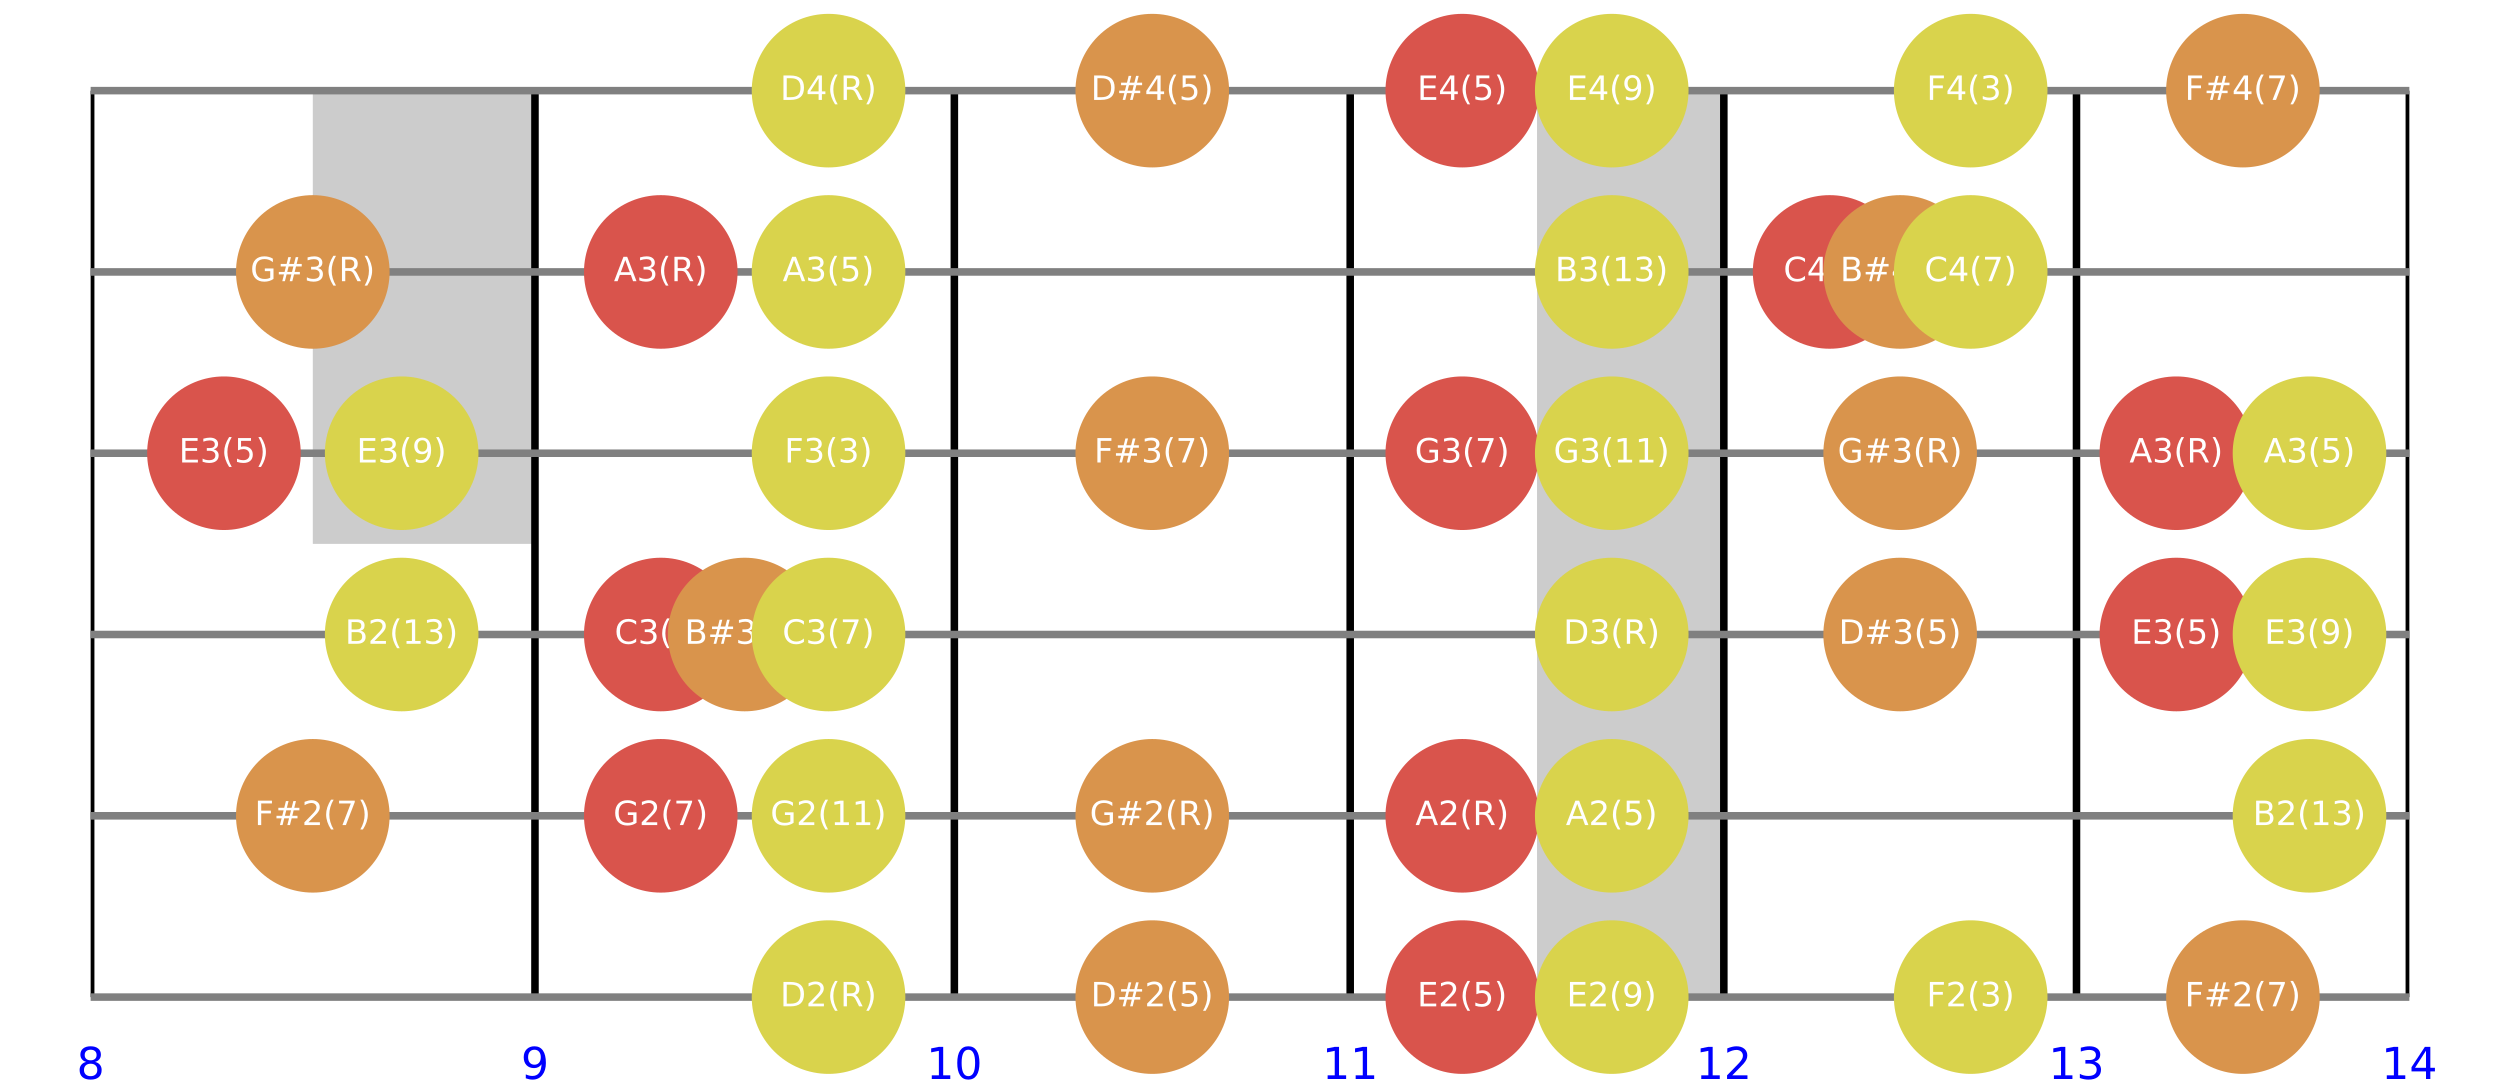 <?xml version="1.0" encoding="utf-8" standalone="no"?>
<!DOCTYPE svg PUBLIC "-//W3C//DTD SVG 1.1//EN"
  "http://www.w3.org/Graphics/SVG/1.1/DTD/svg11.dtd">
<!-- Created with matplotlib (https://matplotlib.org/) -->
<svg height="432pt" version="1.1" viewBox="0 0 992.878 432" width="992.878pt" xmlns="http://www.w3.org/2000/svg" xmlns:xlink="http://www.w3.org/1999/xlink">
 <defs>
  <style type="text/css">
*{stroke-linecap:butt;stroke-linejoin:round;}
  </style>
 </defs>
 <g id="figure_1">
  <g id="patch_1">
   <path d="M 0 432 
L 992.878 432 
L 992.878 0 
L 0 0 
z
" style="fill:#ffffff;"/>
  </g>
  <g id="axes_1">
   <g id="patch_2">
    <path clip-path="url(#p7cb64de25c)" d="M -1141.54 216 
L -1016.762 216 
L -1016.762 36 
L -1141.54 36 
z
" style="fill:#cccccc;"/>
   </g>
   <g id="patch_3">
    <path clip-path="url(#p7cb64de25c)" d="M -670.046 216 
L -558.881 216 
L -558.881 36 
L -670.046 36 
z
" style="fill:#cccccc;"/>
   </g>
   <g id="patch_4">
    <path clip-path="url(#p7cb64de25c)" d="M -249.993 216 
L -150.956 216 
L -150.956 36 
L -249.993 36 
z
" style="fill:#cccccc;"/>
   </g>
   <g id="patch_5">
    <path clip-path="url(#p7cb64de25c)" d="M 124.232 216 
L 212.463 216 
L 212.463 36 
L 124.232 36 
z
" style="fill:#cccccc;"/>
   </g>
   <g id="patch_6">
    <path clip-path="url(#p7cb64de25c)" d="M 610.427 396 
L 684.621 396 
L 684.621 36 
L 610.427 36 
z
" style="fill:#cccccc;"/>
   </g>
   <g id="patch_7">
    <path clip-path="url(#p7cb64de25c)" d="M 1019.268 216 
L 1081.657 216 
L 1081.657 36 
L 1019.268 36 
z
" style="fill:#cccccc;"/>
   </g>
   <g id="patch_8">
    <path clip-path="url(#p7cb64de25c)" d="M 1255.015 216 
L 1310.597 216 
L 1310.597 36 
L 1255.015 36 
z
" style="fill:#cccccc;"/>
   </g>
   <g id="patch_9">
    <path clip-path="url(#p7cb64de25c)" d="M 1465.041 216 
L 1514.56 216 
L 1514.56 36 
L 1465.041 36 
z
" style="fill:#cccccc;"/>
   </g>
   <g id="patch_10">
    <path clip-path="url(#p7cb64de25c)" d="M 1652.154 216 
L 1696.27 216 
L 1696.27 36 
L 1652.154 36 
z
" style="fill:#cccccc;"/>
   </g>
   <g id="line2d_1">
    <path clip-path="url(#p7cb64de25c)" style="fill:none;stroke:#000000;stroke-width:10;"/>
   </g>
   <g id="line2d_2">
    <path clip-path="url(#p7cb64de25c)" style="fill:none;stroke:#000000;stroke-width:5;"/>
   </g>
   <g id="line2d_3">
    <path clip-path="url(#p7cb64de25c)" d="M 36 396 
L 36 36 
" style="fill:none;stroke:#000000;stroke-width:3;"/>
   </g>
   <g id="line2d_4">
    <path clip-path="url(#p7cb64de25c)" d="M 212.463 396 
L 212.463 36 
" style="fill:none;stroke:#000000;stroke-width:3;"/>
   </g>
   <g id="line2d_5">
    <path clip-path="url(#p7cb64de25c)" d="M 379.023 396 
L 379.023 36 
" style="fill:none;stroke:#000000;stroke-width:3;"/>
   </g>
   <g id="line2d_6">
    <path clip-path="url(#p7cb64de25c)" d="M 536.234 396 
L 536.234 36 
" style="fill:none;stroke:#000000;stroke-width:3;"/>
   </g>
   <g id="line2d_7">
    <path clip-path="url(#p7cb64de25c)" d="M 684.621 396 
L 684.621 36 
" style="fill:none;stroke:#000000;stroke-width:3;"/>
   </g>
   <g id="line2d_8">
    <path clip-path="url(#p7cb64de25c)" d="M 824.68 396 
L 824.68 36 
" style="fill:none;stroke:#000000;stroke-width:3;"/>
   </g>
   <g id="line2d_9">
    <path clip-path="url(#p7cb64de25c)" d="M 956.878 396 
L 956.878 36 
" style="fill:none;stroke:#000000;stroke-width:3;"/>
   </g>
   <g id="line2d_10">
    <path clip-path="url(#p7cb64de25c)" d="M -1 396 
L 993.878 396 
" style="fill:none;stroke:#808080;stroke-linecap:square;stroke-width:3;"/>
   </g>
   <g id="line2d_11">
    <path clip-path="url(#p7cb64de25c)" d="M -1 324 
L 993.878 324 
" style="fill:none;stroke:#808080;stroke-linecap:square;stroke-width:3;"/>
   </g>
   <g id="line2d_12">
    <path clip-path="url(#p7cb64de25c)" d="M -1 252 
L 993.878 252 
" style="fill:none;stroke:#808080;stroke-linecap:square;stroke-width:3;"/>
   </g>
   <g id="line2d_13">
    <path clip-path="url(#p7cb64de25c)" d="M -1 180 
L 993.878 180 
" style="fill:none;stroke:#808080;stroke-linecap:square;stroke-width:3;"/>
   </g>
   <g id="line2d_14">
    <path clip-path="url(#p7cb64de25c)" d="M -1 108 
L 993.878 108 
" style="fill:none;stroke:#808080;stroke-linecap:square;stroke-width:3;"/>
   </g>
   <g id="line2d_15">
    <path clip-path="url(#p7cb64de25c)" d="M -1 36 
L 993.878 36 
" style="fill:none;stroke:#808080;stroke-linecap:square;stroke-width:3;"/>
   </g>
   <g id="text_1">
    <!-- 8 -->
    <defs>
     <path d="M 31.781 34.625 
Q 24.75 34.625 20.719 30.859 
Q 16.703 27.094 16.703 20.516 
Q 16.703 13.922 20.719 10.156 
Q 24.75 6.391 31.781 6.391 
Q 38.812 6.391 42.859 10.172 
Q 46.922 13.969 46.922 20.516 
Q 46.922 27.094 42.891 30.859 
Q 38.875 34.625 31.781 34.625 
z
M 21.922 38.812 
Q 15.578 40.375 12.031 44.719 
Q 8.5 49.078 8.5 55.328 
Q 8.5 64.062 14.719 69.141 
Q 20.953 74.219 31.781 74.219 
Q 42.672 74.219 48.875 69.141 
Q 55.078 64.062 55.078 55.328 
Q 55.078 49.078 51.531 44.719 
Q 48 40.375 41.703 38.812 
Q 48.828 37.156 52.797 32.312 
Q 56.781 27.484 56.781 20.516 
Q 56.781 9.906 50.312 4.234 
Q 43.844 -1.422 31.781 -1.422 
Q 19.734 -1.422 13.25 4.234 
Q 6.781 9.906 6.781 20.516 
Q 6.781 27.484 10.781 32.312 
Q 14.797 37.156 21.922 38.812 
z
M 18.312 54.391 
Q 18.312 48.734 21.844 45.562 
Q 25.391 42.391 31.781 42.391 
Q 38.141 42.391 41.719 45.562 
Q 45.312 48.734 45.312 54.391 
Q 45.312 60.062 41.719 63.234 
Q 38.141 66.406 31.781 66.406 
Q 25.391 66.406 21.844 63.234 
Q 18.312 60.062 18.312 54.391 
z
" id="DejaVuSans-56"/>
    </defs>
    <g style="fill:#0000ff;" transform="translate(30.433 428.521)scale(0.175 -0.175)">
     <use xlink:href="#DejaVuSans-56"/>
    </g>
   </g>
   <g id="text_2">
    <!-- 9 -->
    <defs>
     <path d="M 10.984 1.516 
L 10.984 10.5 
Q 14.703 8.734 18.5 7.812 
Q 22.312 6.891 25.984 6.891 
Q 35.75 6.891 40.891 13.453 
Q 46.047 20.016 46.781 33.406 
Q 43.953 29.203 39.594 26.953 
Q 35.25 24.703 29.984 24.703 
Q 19.047 24.703 12.672 31.312 
Q 6.297 37.938 6.297 49.422 
Q 6.297 60.641 12.938 67.422 
Q 19.578 74.219 30.609 74.219 
Q 43.266 74.219 49.922 64.516 
Q 56.594 54.828 56.594 36.375 
Q 56.594 19.141 48.406 8.859 
Q 40.234 -1.422 26.422 -1.422 
Q 22.703 -1.422 18.891 -0.688 
Q 15.094 0.047 10.984 1.516 
z
M 30.609 32.422 
Q 37.25 32.422 41.125 36.953 
Q 45.016 41.5 45.016 49.422 
Q 45.016 57.281 41.125 61.844 
Q 37.25 66.406 30.609 66.406 
Q 23.969 66.406 20.094 61.844 
Q 16.219 57.281 16.219 49.422 
Q 16.219 41.5 20.094 36.953 
Q 23.969 32.422 30.609 32.422 
z
" id="DejaVuSans-57"/>
    </defs>
    <g style="fill:#0000ff;" transform="translate(206.896 428.521)scale(0.175 -0.175)">
     <use xlink:href="#DejaVuSans-57"/>
    </g>
   </g>
   <g id="text_3">
    <!-- 10 -->
    <defs>
     <path d="M 12.406 8.297 
L 28.516 8.297 
L 28.516 63.922 
L 10.984 60.406 
L 10.984 69.391 
L 28.422 72.906 
L 38.281 72.906 
L 38.281 8.297 
L 54.391 8.297 
L 54.391 0 
L 12.406 0 
z
" id="DejaVuSans-49"/>
     <path d="M 31.781 66.406 
Q 24.172 66.406 20.328 58.906 
Q 16.5 51.422 16.5 36.375 
Q 16.5 21.391 20.328 13.891 
Q 24.172 6.391 31.781 6.391 
Q 39.453 6.391 43.281 13.891 
Q 47.125 21.391 47.125 36.375 
Q 47.125 51.422 43.281 58.906 
Q 39.453 66.406 31.781 66.406 
z
M 31.781 74.219 
Q 44.047 74.219 50.516 64.516 
Q 56.984 54.828 56.984 36.375 
Q 56.984 17.969 50.516 8.266 
Q 44.047 -1.422 31.781 -1.422 
Q 19.531 -1.422 13.062 8.266 
Q 6.594 17.969 6.594 36.375 
Q 6.594 54.828 13.062 64.516 
Q 19.531 74.219 31.781 74.219 
z
" id="DejaVuSans-48"/>
    </defs>
    <g style="fill:#0000ff;" transform="translate(367.888 428.521)scale(0.175 -0.175)">
     <use xlink:href="#DejaVuSans-49"/>
     <use x="63.623" xlink:href="#DejaVuSans-48"/>
    </g>
   </g>
   <g id="text_4">
    <!-- 11 -->
    <g style="fill:#0000ff;" transform="translate(525.099 428.521)scale(0.175 -0.175)">
     <use xlink:href="#DejaVuSans-49"/>
     <use x="63.623" xlink:href="#DejaVuSans-49"/>
    </g>
   </g>
   <g id="text_5">
    <!-- 12 -->
    <defs>
     <path d="M 19.188 8.297 
L 53.609 8.297 
L 53.609 0 
L 7.328 0 
L 7.328 8.297 
Q 12.938 14.109 22.625 23.891 
Q 32.328 33.688 34.812 36.531 
Q 39.547 41.844 41.422 45.531 
Q 43.312 49.219 43.312 52.781 
Q 43.312 58.594 39.234 62.25 
Q 35.156 65.922 28.609 65.922 
Q 23.969 65.922 18.812 64.312 
Q 13.672 62.703 7.812 59.422 
L 7.812 69.391 
Q 13.766 71.781 18.938 73 
Q 24.125 74.219 28.422 74.219 
Q 39.75 74.219 46.484 68.547 
Q 53.219 62.891 53.219 53.422 
Q 53.219 48.922 51.531 44.891 
Q 49.859 40.875 45.406 35.406 
Q 44.188 33.984 37.641 27.219 
Q 31.109 20.453 19.188 8.297 
z
" id="DejaVuSans-50"/>
    </defs>
    <g style="fill:#0000ff;" transform="translate(673.487 428.521)scale(0.175 -0.175)">
     <use xlink:href="#DejaVuSans-49"/>
     <use x="63.623" xlink:href="#DejaVuSans-50"/>
    </g>
   </g>
   <g id="text_6">
    <!-- 13 -->
    <defs>
     <path d="M 40.578 39.312 
Q 47.656 37.797 51.625 33 
Q 55.609 28.219 55.609 21.188 
Q 55.609 10.406 48.188 4.484 
Q 40.766 -1.422 27.094 -1.422 
Q 22.516 -1.422 17.656 -0.516 
Q 12.797 0.391 7.625 2.203 
L 7.625 11.719 
Q 11.719 9.328 16.594 8.109 
Q 21.484 6.891 26.812 6.891 
Q 36.078 6.891 40.938 10.547 
Q 45.797 14.203 45.797 21.188 
Q 45.797 27.641 41.281 31.266 
Q 36.766 34.906 28.719 34.906 
L 20.219 34.906 
L 20.219 43.016 
L 29.109 43.016 
Q 36.375 43.016 40.234 45.922 
Q 44.094 48.828 44.094 54.297 
Q 44.094 59.906 40.109 62.906 
Q 36.141 65.922 28.719 65.922 
Q 24.656 65.922 20.016 65.031 
Q 15.375 64.156 9.812 62.312 
L 9.812 71.094 
Q 15.438 72.656 20.344 73.438 
Q 25.25 74.219 29.594 74.219 
Q 40.828 74.219 47.359 69.109 
Q 53.906 64.016 53.906 55.328 
Q 53.906 49.266 50.438 45.094 
Q 46.969 40.922 40.578 39.312 
z
" id="DejaVuSans-51"/>
    </defs>
    <g style="fill:#0000ff;" transform="translate(813.546 428.521)scale(0.175 -0.175)">
     <use xlink:href="#DejaVuSans-49"/>
     <use x="63.623" xlink:href="#DejaVuSans-51"/>
    </g>
   </g>
   <g id="text_7">
    <!-- 14 -->
    <defs>
     <path d="M 37.797 64.312 
L 12.891 25.391 
L 37.797 25.391 
z
M 35.203 72.906 
L 47.609 72.906 
L 47.609 25.391 
L 58.016 25.391 
L 58.016 17.188 
L 47.609 17.188 
L 47.609 0 
L 37.797 0 
L 37.797 17.188 
L 4.891 17.188 
L 4.891 26.703 
z
" id="DejaVuSans-52"/>
    </defs>
    <g style="fill:#0000ff;" transform="translate(945.744 428.521)scale(0.175 -0.175)">
     <use xlink:href="#DejaVuSans-49"/>
     <use x="63.623" xlink:href="#DejaVuSans-52"/>
    </g>
   </g>
   <g id="patch_11">
    <path d="M 88.939 210 
C 96.895 210 104.526 206.839 110.152 201.213 
C 115.778 195.587 118.939 187.956 118.939 180 
C 118.939 172.044 115.778 164.413 110.152 158.787 
C 104.526 153.161 96.895 150 88.939 150 
C 80.983 150 73.352 153.161 67.726 158.787 
C 62.1 164.413 58.939 172.044 58.939 180 
C 58.939 187.956 62.1 195.587 67.726 201.213 
C 73.352 206.839 80.983 210 88.939 210 
z
" style="fill:#d9544c;stroke:#d9544c;stroke-linejoin:miter;"/>
   </g>
   <g id="patch_12">
    <path d="M 262.431 354 
C 270.387 354 278.019 350.839 283.644 345.213 
C 289.27 339.587 292.431 331.956 292.431 324 
C 292.431 316.044 289.27 308.413 283.644 302.787 
C 278.019 297.161 270.387 294 262.431 294 
C 254.475 294 246.844 297.161 241.218 302.787 
C 235.592 308.413 232.431 316.044 232.431 324 
C 232.431 331.956 235.592 339.587 241.218 345.213 
C 246.844 350.839 254.475 354 262.431 354 
z
" style="fill:#d9544c;stroke:#d9544c;stroke-linejoin:miter;"/>
   </g>
   <g id="patch_13">
    <path d="M 262.431 282 
C 270.387 282 278.019 278.839 283.644 273.213 
C 289.27 267.587 292.431 259.956 292.431 252 
C 292.431 244.044 289.27 236.413 283.644 230.787 
C 278.019 225.161 270.387 222 262.431 222 
C 254.475 222 246.844 225.161 241.218 230.787 
C 235.592 236.413 232.431 244.044 232.431 252 
C 232.431 259.956 235.592 267.587 241.218 273.213 
C 246.844 278.839 254.475 282 262.431 282 
z
" style="fill:#d9544c;stroke:#d9544c;stroke-linejoin:miter;"/>
   </g>
   <g id="patch_14">
    <path d="M 262.431 138 
C 270.387 138 278.019 134.839 283.644 129.213 
C 289.27 123.587 292.431 115.956 292.431 108 
C 292.431 100.044 289.27 92.413 283.644 86.787 
C 278.019 81.161 270.387 78 262.431 78 
C 254.475 78 246.844 81.161 241.218 86.787 
C 235.592 92.413 232.431 100.044 232.431 108 
C 232.431 115.956 235.592 123.587 241.218 129.213 
C 246.844 134.839 254.475 138 262.431 138 
z
" style="fill:#d9544c;stroke:#d9544c;stroke-linejoin:miter;"/>
   </g>
   <g id="patch_15">
    <path d="M 580.75 426 
C 588.706 426 596.337 422.839 601.963 417.213 
C 607.589 411.587 610.75 403.956 610.75 396 
C 610.75 388.044 607.589 380.413 601.963 374.787 
C 596.337 369.161 588.706 366 580.75 366 
C 572.794 366 565.163 369.161 559.537 374.787 
C 553.911 380.413 550.75 388.044 550.75 396 
C 550.75 403.956 553.911 411.587 559.537 417.213 
C 565.163 422.839 572.794 426 580.75 426 
z
" style="fill:#d9544c;stroke:#d9544c;stroke-linejoin:miter;"/>
   </g>
   <g id="patch_16">
    <path d="M 580.75 354 
C 588.706 354 596.337 350.839 601.963 345.213 
C 607.589 339.587 610.75 331.956 610.75 324 
C 610.75 316.044 607.589 308.413 601.963 302.787 
C 596.337 297.161 588.706 294 580.75 294 
C 572.794 294 565.163 297.161 559.537 302.787 
C 553.911 308.413 550.75 316.044 550.75 324 
C 550.75 331.956 553.911 339.587 559.537 345.213 
C 565.163 350.839 572.794 354 580.75 354 
z
" style="fill:#d9544c;stroke:#d9544c;stroke-linejoin:miter;"/>
   </g>
   <g id="patch_17">
    <path d="M 580.75 210 
C 588.706 210 596.337 206.839 601.963 201.213 
C 607.589 195.587 610.75 187.956 610.75 180 
C 610.75 172.044 607.589 164.413 601.963 158.787 
C 596.337 153.161 588.706 150 580.75 150 
C 572.794 150 565.163 153.161 559.537 158.787 
C 553.911 164.413 550.75 172.044 550.75 180 
C 550.75 187.956 553.911 195.587 559.537 201.213 
C 565.163 206.839 572.794 210 580.75 210 
z
" style="fill:#d9544c;stroke:#d9544c;stroke-linejoin:miter;"/>
   </g>
   <g id="patch_18">
    <path d="M 580.75 66 
C 588.706 66 596.337 62.839 601.963 57.213 
C 607.589 51.587 610.75 43.956 610.75 36 
C 610.75 28.044 607.589 20.413 601.963 14.787 
C 596.337 9.161 588.706 6 580.75 6 
C 572.794 6 565.163 9.161 559.537 14.787 
C 553.911 20.413 550.75 28.044 550.75 36 
C 550.75 43.956 553.911 51.587 559.537 57.213 
C 565.163 62.839 572.794 66 580.75 66 
z
" style="fill:#d9544c;stroke:#d9544c;stroke-linejoin:miter;"/>
   </g>
   <g id="patch_19">
    <path d="M 726.639 138 
C 734.595 138 742.226 134.839 747.852 129.213 
C 753.478 123.587 756.639 115.956 756.639 108 
C 756.639 100.044 753.478 92.413 747.852 86.787 
C 742.226 81.161 734.595 78 726.639 78 
C 718.683 78 711.052 81.161 705.426 86.787 
C 699.8 92.413 696.639 100.044 696.639 108 
C 696.639 115.956 699.8 123.587 705.426 129.213 
C 711.052 134.839 718.683 138 726.639 138 
z
" style="fill:#d9544c;stroke:#d9544c;stroke-linejoin:miter;"/>
   </g>
   <g id="patch_20">
    <path d="M 864.34 282 
C 872.296 282 879.927 278.839 885.553 273.213 
C 891.179 267.587 894.34 259.956 894.34 252 
C 894.34 244.044 891.179 236.413 885.553 230.787 
C 879.927 225.161 872.296 222 864.34 222 
C 856.384 222 848.752 225.161 843.127 230.787 
C 837.501 236.413 834.34 244.044 834.34 252 
C 834.34 259.956 837.501 267.587 843.127 273.213 
C 848.752 278.839 856.384 282 864.34 282 
z
" style="fill:#d9544c;stroke:#d9544c;stroke-linejoin:miter;"/>
   </g>
   <g id="patch_21">
    <path d="M 864.34 210 
C 872.296 210 879.927 206.839 885.553 201.213 
C 891.179 195.587 894.34 187.956 894.34 180 
C 894.34 172.044 891.179 164.413 885.553 158.787 
C 879.927 153.161 872.296 150 864.34 150 
C 856.384 150 848.752 153.161 843.127 158.787 
C 837.501 164.413 834.34 172.044 834.34 180 
C 834.34 187.956 837.501 195.587 843.127 201.213 
C 848.752 206.839 856.384 210 864.34 210 
z
" style="fill:#d9544c;stroke:#d9544c;stroke-linejoin:miter;"/>
   </g>
   <g id="text_8">
    <!-- E3(5) -->
    <defs>
     <path d="M 9.812 72.906 
L 55.906 72.906 
L 55.906 64.594 
L 19.672 64.594 
L 19.672 43.016 
L 54.391 43.016 
L 54.391 34.719 
L 19.672 34.719 
L 19.672 8.297 
L 56.781 8.297 
L 56.781 0 
L 9.812 0 
z
" id="DejaVuSans-69"/>
     <path d="M 31 75.875 
Q 24.469 64.656 21.281 53.656 
Q 18.109 42.672 18.109 31.391 
Q 18.109 20.125 21.312 9.062 
Q 24.516 -2 31 -13.188 
L 23.188 -13.188 
Q 15.875 -1.703 12.234 9.375 
Q 8.594 20.453 8.594 31.391 
Q 8.594 42.281 12.203 53.312 
Q 15.828 64.359 23.188 75.875 
z
" id="DejaVuSans-40"/>
     <path d="M 10.797 72.906 
L 49.516 72.906 
L 49.516 64.594 
L 19.828 64.594 
L 19.828 46.734 
Q 21.969 47.469 24.109 47.828 
Q 26.266 48.188 28.422 48.188 
Q 40.625 48.188 47.75 41.5 
Q 54.891 34.812 54.891 23.391 
Q 54.891 11.625 47.562 5.094 
Q 40.234 -1.422 26.906 -1.422 
Q 22.312 -1.422 17.547 -0.641 
Q 12.797 0.141 7.719 1.703 
L 7.719 11.625 
Q 12.109 9.234 16.797 8.062 
Q 21.484 6.891 26.703 6.891 
Q 35.156 6.891 40.078 11.328 
Q 45.016 15.766 45.016 23.391 
Q 45.016 31 40.078 35.438 
Q 35.156 39.891 26.703 39.891 
Q 22.75 39.891 18.812 39.016 
Q 14.891 38.141 10.797 36.281 
z
" id="DejaVuSans-53"/>
     <path d="M 8.016 75.875 
L 15.828 75.875 
Q 23.141 64.359 26.781 53.312 
Q 30.422 42.281 30.422 31.391 
Q 30.422 20.453 26.781 9.375 
Q 23.141 -1.703 15.828 -13.188 
L 8.016 -13.188 
Q 14.5 -2 17.703 9.062 
Q 20.906 20.125 20.906 31.391 
Q 20.906 42.672 17.703 53.656 
Q 14.5 64.656 8.016 75.875 
z
" id="DejaVuSans-41"/>
    </defs>
    <g style="fill:#ffffff;" transform="translate(71.041 183.679)scale(0.133 -0.133)">
     <use xlink:href="#DejaVuSans-69"/>
     <use x="63.184" xlink:href="#DejaVuSans-51"/>
     <use x="126.807" xlink:href="#DejaVuSans-40"/>
     <use x="165.82" xlink:href="#DejaVuSans-53"/>
     <use x="229.443" xlink:href="#DejaVuSans-41"/>
    </g>
   </g>
   <g id="text_9">
    <!-- G2(7) -->
    <defs>
     <path d="M 59.516 10.406 
L 59.516 29.984 
L 43.406 29.984 
L 43.406 38.094 
L 69.281 38.094 
L 69.281 6.781 
Q 63.578 2.734 56.688 0.656 
Q 49.812 -1.422 42 -1.422 
Q 24.906 -1.422 15.25 8.562 
Q 5.609 18.562 5.609 36.375 
Q 5.609 54.25 15.25 64.234 
Q 24.906 74.219 42 74.219 
Q 49.125 74.219 55.547 72.453 
Q 61.969 70.703 67.391 67.281 
L 67.391 56.781 
Q 61.922 61.422 55.766 63.766 
Q 49.609 66.109 42.828 66.109 
Q 29.438 66.109 22.719 58.641 
Q 16.016 51.172 16.016 36.375 
Q 16.016 21.625 22.719 14.156 
Q 29.438 6.688 42.828 6.688 
Q 48.047 6.688 52.141 7.594 
Q 56.25 8.5 59.516 10.406 
z
" id="DejaVuSans-71"/>
     <path d="M 8.203 72.906 
L 55.078 72.906 
L 55.078 68.703 
L 28.609 0 
L 18.312 0 
L 43.219 64.594 
L 8.203 64.594 
z
" id="DejaVuSans-55"/>
    </defs>
    <g style="fill:#ffffff;" transform="translate(243.58 327.679)scale(0.133 -0.133)">
     <use xlink:href="#DejaVuSans-71"/>
     <use x="77.49" xlink:href="#DejaVuSans-50"/>
     <use x="141.113" xlink:href="#DejaVuSans-40"/>
     <use x="180.127" xlink:href="#DejaVuSans-55"/>
     <use x="243.75" xlink:href="#DejaVuSans-41"/>
    </g>
   </g>
   <g id="text_10">
    <!-- C3(3) -->
    <defs>
     <path d="M 64.406 67.281 
L 64.406 56.891 
Q 59.422 61.531 53.781 63.812 
Q 48.141 66.109 41.797 66.109 
Q 29.297 66.109 22.656 58.469 
Q 16.016 50.828 16.016 36.375 
Q 16.016 21.969 22.656 14.328 
Q 29.297 6.688 41.797 6.688 
Q 48.141 6.688 53.781 8.984 
Q 59.422 11.281 64.406 15.922 
L 64.406 5.609 
Q 59.234 2.094 53.438 0.328 
Q 47.656 -1.422 41.219 -1.422 
Q 24.656 -1.422 15.125 8.703 
Q 5.609 18.844 5.609 36.375 
Q 5.609 53.953 15.125 64.078 
Q 24.656 74.219 41.219 74.219 
Q 47.75 74.219 53.531 72.484 
Q 59.328 70.75 64.406 67.281 
z
" id="DejaVuSans-67"/>
    </defs>
    <g style="fill:#ffffff;" transform="translate(244.091 255.679)scale(0.133 -0.133)">
     <use xlink:href="#DejaVuSans-67"/>
     <use x="69.824" xlink:href="#DejaVuSans-51"/>
     <use x="133.447" xlink:href="#DejaVuSans-40"/>
     <use x="172.461" xlink:href="#DejaVuSans-51"/>
     <use x="236.084" xlink:href="#DejaVuSans-41"/>
    </g>
   </g>
   <g id="text_11">
    <!-- A3(R) -->
    <defs>
     <path d="M 34.188 63.188 
L 20.797 26.906 
L 47.609 26.906 
z
M 28.609 72.906 
L 39.797 72.906 
L 67.578 0 
L 57.328 0 
L 50.688 18.703 
L 17.828 18.703 
L 11.188 0 
L 0.781 0 
z
" id="DejaVuSans-65"/>
     <path d="M 44.391 34.188 
Q 47.562 33.109 50.562 29.594 
Q 53.562 26.078 56.594 19.922 
L 66.609 0 
L 56 0 
L 46.688 18.703 
Q 43.062 26.031 39.672 28.422 
Q 36.281 30.812 30.422 30.812 
L 19.672 30.812 
L 19.672 0 
L 9.812 0 
L 9.812 72.906 
L 32.078 72.906 
Q 44.578 72.906 50.734 67.672 
Q 56.891 62.453 56.891 51.906 
Q 56.891 45.016 53.688 40.469 
Q 50.484 35.938 44.391 34.188 
z
M 19.672 64.797 
L 19.672 38.922 
L 32.078 38.922 
Q 39.203 38.922 42.844 42.219 
Q 46.484 45.516 46.484 51.906 
Q 46.484 58.297 42.844 61.547 
Q 39.203 64.797 32.078 64.797 
z
" id="DejaVuSans-82"/>
    </defs>
    <g style="fill:#ffffff;" transform="translate(243.795 111.679)scale(0.133 -0.133)">
     <use xlink:href="#DejaVuSans-65"/>
     <use x="68.408" xlink:href="#DejaVuSans-51"/>
     <use x="132.031" xlink:href="#DejaVuSans-40"/>
     <use x="171.045" xlink:href="#DejaVuSans-82"/>
     <use x="240.527" xlink:href="#DejaVuSans-41"/>
    </g>
   </g>
   <g id="text_12">
    <!-- E2(5) -->
    <g style="fill:#ffffff;" transform="translate(562.852 399.679)scale(0.133 -0.133)">
     <use xlink:href="#DejaVuSans-69"/>
     <use x="63.184" xlink:href="#DejaVuSans-50"/>
     <use x="126.807" xlink:href="#DejaVuSans-40"/>
     <use x="165.82" xlink:href="#DejaVuSans-53"/>
     <use x="229.443" xlink:href="#DejaVuSans-41"/>
    </g>
   </g>
   <g id="text_13">
    <!-- A2(R) -->
    <g style="fill:#ffffff;" transform="translate(562.113 327.679)scale(0.133 -0.133)">
     <use xlink:href="#DejaVuSans-65"/>
     <use x="68.408" xlink:href="#DejaVuSans-50"/>
     <use x="132.031" xlink:href="#DejaVuSans-40"/>
     <use x="171.045" xlink:href="#DejaVuSans-82"/>
     <use x="240.527" xlink:href="#DejaVuSans-41"/>
    </g>
   </g>
   <g id="text_14">
    <!-- G3(7) -->
    <g style="fill:#ffffff;" transform="translate(561.899 183.679)scale(0.133 -0.133)">
     <use xlink:href="#DejaVuSans-71"/>
     <use x="77.49" xlink:href="#DejaVuSans-51"/>
     <use x="141.113" xlink:href="#DejaVuSans-40"/>
     <use x="180.127" xlink:href="#DejaVuSans-55"/>
     <use x="243.75" xlink:href="#DejaVuSans-41"/>
    </g>
   </g>
   <g id="text_15">
    <!-- E4(5) -->
    <g style="fill:#ffffff;" transform="translate(562.852 39.679)scale(0.133 -0.133)">
     <use xlink:href="#DejaVuSans-69"/>
     <use x="63.184" xlink:href="#DejaVuSans-52"/>
     <use x="126.807" xlink:href="#DejaVuSans-40"/>
     <use x="165.82" xlink:href="#DejaVuSans-53"/>
     <use x="229.443" xlink:href="#DejaVuSans-41"/>
    </g>
   </g>
   <g id="text_16">
    <!-- C4(3) -->
    <g style="fill:#ffffff;" transform="translate(708.298 111.679)scale(0.133 -0.133)">
     <use xlink:href="#DejaVuSans-67"/>
     <use x="69.824" xlink:href="#DejaVuSans-52"/>
     <use x="133.447" xlink:href="#DejaVuSans-40"/>
     <use x="172.461" xlink:href="#DejaVuSans-51"/>
     <use x="236.084" xlink:href="#DejaVuSans-41"/>
    </g>
   </g>
   <g id="text_17">
    <!-- E3(5) -->
    <g style="fill:#ffffff;" transform="translate(846.442 255.679)scale(0.133 -0.133)">
     <use xlink:href="#DejaVuSans-69"/>
     <use x="63.184" xlink:href="#DejaVuSans-51"/>
     <use x="126.807" xlink:href="#DejaVuSans-40"/>
     <use x="165.82" xlink:href="#DejaVuSans-53"/>
     <use x="229.443" xlink:href="#DejaVuSans-41"/>
    </g>
   </g>
   <g id="text_18">
    <!-- A3(R) -->
    <g style="fill:#ffffff;" transform="translate(845.703 183.679)scale(0.133 -0.133)">
     <use xlink:href="#DejaVuSans-65"/>
     <use x="68.408" xlink:href="#DejaVuSans-51"/>
     <use x="132.031" xlink:href="#DejaVuSans-40"/>
     <use x="171.045" xlink:href="#DejaVuSans-82"/>
     <use x="240.527" xlink:href="#DejaVuSans-41"/>
    </g>
   </g>
   <g id="patch_22">
    <path d="M 124.232 354 
C 132.188 354 139.819 350.839 145.445 345.213 
C 151.071 339.587 154.232 331.956 154.232 324 
C 154.232 316.044 151.071 308.413 145.445 302.787 
C 139.819 297.161 132.188 294 124.232 294 
C 116.276 294 108.644 297.161 103.019 302.787 
C 97.393 308.413 94.232 316.044 94.232 324 
C 94.232 331.956 97.393 339.587 103.019 345.213 
C 108.644 350.839 116.276 354 124.232 354 
z
" style="fill:#d9944c;stroke:#d9944c;stroke-linejoin:miter;"/>
   </g>
   <g id="patch_23">
    <path d="M 124.232 138 
C 132.188 138 139.819 134.839 145.445 129.213 
C 151.071 123.587 154.232 115.956 154.232 108 
C 154.232 100.044 151.071 92.413 145.445 86.787 
C 139.819 81.161 132.188 78 124.232 78 
C 116.276 78 108.644 81.161 103.019 86.787 
C 97.393 92.413 94.232 100.044 94.232 108 
C 94.232 115.956 97.393 123.587 103.019 129.213 
C 108.644 134.839 116.276 138 124.232 138 
z
" style="fill:#d9944c;stroke:#d9944c;stroke-linejoin:miter;"/>
   </g>
   <g id="patch_24">
    <path d="M 295.743 282 
C 303.699 282 311.33 278.839 316.956 273.213 
C 322.582 267.587 325.743 259.956 325.743 252 
C 325.743 244.044 322.582 236.413 316.956 230.787 
C 311.33 225.161 303.699 222 295.743 222 
C 287.787 222 280.156 225.161 274.53 230.787 
C 268.904 236.413 265.743 244.044 265.743 252 
C 265.743 259.956 268.904 267.587 274.53 273.213 
C 280.156 278.839 287.787 282 295.743 282 
z
" style="fill:#d9944c;stroke:#d9944c;stroke-linejoin:miter;"/>
   </g>
   <g id="patch_25">
    <path d="M 457.628 426 
C 465.584 426 473.216 422.839 478.841 417.213 
C 484.467 411.587 487.628 403.956 487.628 396 
C 487.628 388.044 484.467 380.413 478.841 374.787 
C 473.216 369.161 465.584 366 457.628 366 
C 449.672 366 442.041 369.161 436.415 374.787 
C 430.789 380.413 427.628 388.044 427.628 396 
C 427.628 403.956 430.789 411.587 436.415 417.213 
C 442.041 422.839 449.672 426 457.628 426 
z
" style="fill:#d9944c;stroke:#d9944c;stroke-linejoin:miter;"/>
   </g>
   <g id="patch_26">
    <path d="M 457.628 354 
C 465.584 354 473.216 350.839 478.841 345.213 
C 484.467 339.587 487.628 331.956 487.628 324 
C 487.628 316.044 484.467 308.413 478.841 302.787 
C 473.216 297.161 465.584 294 457.628 294 
C 449.672 294 442.041 297.161 436.415 302.787 
C 430.789 308.413 427.628 316.044 427.628 324 
C 427.628 331.956 430.789 339.587 436.415 345.213 
C 442.041 350.839 449.672 354 457.628 354 
z
" style="fill:#d9944c;stroke:#d9944c;stroke-linejoin:miter;"/>
   </g>
   <g id="patch_27">
    <path d="M 457.628 210 
C 465.584 210 473.216 206.839 478.841 201.213 
C 484.467 195.587 487.628 187.956 487.628 180 
C 487.628 172.044 484.467 164.413 478.841 158.787 
C 473.216 153.161 465.584 150 457.628 150 
C 449.672 150 442.041 153.161 436.415 158.787 
C 430.789 164.413 427.628 172.044 427.628 180 
C 427.628 187.956 430.789 195.587 436.415 201.213 
C 442.041 206.839 449.672 210 457.628 210 
z
" style="fill:#d9944c;stroke:#d9944c;stroke-linejoin:miter;"/>
   </g>
   <g id="patch_28">
    <path d="M 457.628 66 
C 465.584 66 473.216 62.839 478.841 57.213 
C 484.467 51.587 487.628 43.956 487.628 36 
C 487.628 28.044 484.467 20.413 478.841 14.787 
C 473.216 9.161 465.584 6 457.628 6 
C 449.672 6 442.041 9.161 436.415 14.787 
C 430.789 20.413 427.628 28.044 427.628 36 
C 427.628 43.956 430.789 51.587 436.415 57.213 
C 442.041 62.839 449.672 66 457.628 66 
z
" style="fill:#d9944c;stroke:#d9944c;stroke-linejoin:miter;"/>
   </g>
   <g id="patch_29">
    <path d="M 754.651 282 
C 762.607 282 770.238 278.839 775.864 273.213 
C 781.49 267.587 784.651 259.956 784.651 252 
C 784.651 244.044 781.49 236.413 775.864 230.787 
C 770.238 225.161 762.607 222 754.651 222 
C 746.695 222 739.063 225.161 733.438 230.787 
C 727.812 236.413 724.651 244.044 724.651 252 
C 724.651 259.956 727.812 267.587 733.438 273.213 
C 739.063 278.839 746.695 282 754.651 282 
z
" style="fill:#d9944c;stroke:#d9944c;stroke-linejoin:miter;"/>
   </g>
   <g id="patch_30">
    <path d="M 754.651 210 
C 762.607 210 770.238 206.839 775.864 201.213 
C 781.49 195.587 784.651 187.956 784.651 180 
C 784.651 172.044 781.49 164.413 775.864 158.787 
C 770.238 153.161 762.607 150 754.651 150 
C 746.695 150 739.063 153.161 733.438 158.787 
C 727.812 164.413 724.651 172.044 724.651 180 
C 724.651 187.956 727.812 195.587 733.438 201.213 
C 739.063 206.839 746.695 210 754.651 210 
z
" style="fill:#d9944c;stroke:#d9944c;stroke-linejoin:miter;"/>
   </g>
   <g id="patch_31">
    <path d="M 754.651 138 
C 762.607 138 770.238 134.839 775.864 129.213 
C 781.49 123.587 784.651 115.956 784.651 108 
C 784.651 100.044 781.49 92.413 775.864 86.787 
C 770.238 81.161 762.607 78 754.651 78 
C 746.695 78 739.063 81.161 733.438 86.787 
C 727.812 92.413 724.651 100.044 724.651 108 
C 724.651 115.956 727.812 123.587 733.438 129.213 
C 739.063 134.839 746.695 138 754.651 138 
z
" style="fill:#d9944c;stroke:#d9944c;stroke-linejoin:miter;"/>
   </g>
   <g id="patch_32">
    <path d="M 890.779 426 
C 898.735 426 906.367 422.839 911.993 417.213 
C 917.618 411.587 920.779 403.956 920.779 396 
C 920.779 388.044 917.618 380.413 911.993 374.787 
C 906.367 369.161 898.735 366 890.779 366 
C 882.823 366 875.192 369.161 869.566 374.787 
C 863.94 380.413 860.779 388.044 860.779 396 
C 860.779 403.956 863.94 411.587 869.566 417.213 
C 875.192 422.839 882.823 426 890.779 426 
z
" style="fill:#d9944c;stroke:#d9944c;stroke-linejoin:miter;"/>
   </g>
   <g id="patch_33">
    <path d="M 890.779 66 
C 898.735 66 906.367 62.839 911.993 57.213 
C 917.618 51.587 920.779 43.956 920.779 36 
C 920.779 28.044 917.618 20.413 911.993 14.787 
C 906.367 9.161 898.735 6 890.779 6 
C 882.823 6 875.192 9.161 869.566 14.787 
C 863.94 20.413 860.779 28.044 860.779 36 
C 860.779 43.956 863.94 51.587 869.566 57.213 
C 875.192 62.839 882.823 66 890.779 66 
z
" style="fill:#d9944c;stroke:#d9944c;stroke-linejoin:miter;"/>
   </g>
   <g id="text_19">
    <!-- F#2(7) -->
    <defs>
     <path d="M 9.812 72.906 
L 51.703 72.906 
L 51.703 64.594 
L 19.672 64.594 
L 19.672 43.109 
L 48.578 43.109 
L 48.578 34.812 
L 19.672 34.812 
L 19.672 0 
L 9.812 0 
z
" id="DejaVuSans-70"/>
     <path d="M 51.125 44 
L 36.922 44 
L 32.812 27.688 
L 47.125 27.688 
z
M 43.797 71.781 
L 38.719 51.516 
L 52.984 51.516 
L 58.109 71.781 
L 65.922 71.781 
L 60.891 51.516 
L 76.125 51.516 
L 76.125 44 
L 58.984 44 
L 54.984 27.688 
L 70.516 27.688 
L 70.516 20.219 
L 53.078 20.219 
L 48 0 
L 40.188 0 
L 45.219 20.219 
L 30.906 20.219 
L 25.875 0 
L 18.016 0 
L 23.094 20.219 
L 7.719 20.219 
L 7.719 27.688 
L 24.906 27.688 
L 29 44 
L 13.281 44 
L 13.281 51.516 
L 30.906 51.516 
L 35.891 71.781 
z
" id="DejaVuSans-35"/>
    </defs>
    <g style="fill:#ffffff;" transform="translate(101.125 327.679)scale(0.133 -0.133)">
     <use xlink:href="#DejaVuSans-70"/>
     <use x="57.52" xlink:href="#DejaVuSans-35"/>
     <use x="141.309" xlink:href="#DejaVuSans-50"/>
     <use x="204.932" xlink:href="#DejaVuSans-40"/>
     <use x="243.945" xlink:href="#DejaVuSans-55"/>
     <use x="307.568" xlink:href="#DejaVuSans-41"/>
    </g>
   </g>
   <g id="text_20">
    <!-- G#3(R) -->
    <g style="fill:#ffffff;" transform="translate(99.404 111.679)scale(0.133 -0.133)">
     <use xlink:href="#DejaVuSans-71"/>
     <use x="77.49" xlink:href="#DejaVuSans-35"/>
     <use x="161.279" xlink:href="#DejaVuSans-51"/>
     <use x="224.902" xlink:href="#DejaVuSans-40"/>
     <use x="263.916" xlink:href="#DejaVuSans-82"/>
     <use x="333.398" xlink:href="#DejaVuSans-41"/>
    </g>
   </g>
   <g id="text_21">
    <!-- B#3(3) -->
    <defs>
     <path d="M 19.672 34.812 
L 19.672 8.109 
L 35.5 8.109 
Q 43.453 8.109 47.281 11.406 
Q 51.125 14.703 51.125 21.484 
Q 51.125 28.328 47.281 31.562 
Q 43.453 34.812 35.5 34.812 
z
M 19.672 64.797 
L 19.672 42.828 
L 34.281 42.828 
Q 41.5 42.828 45.031 45.531 
Q 48.578 48.25 48.578 53.812 
Q 48.578 59.328 45.031 62.062 
Q 41.5 64.797 34.281 64.797 
z
M 9.812 72.906 
L 35.016 72.906 
Q 46.297 72.906 52.391 68.219 
Q 58.5 63.531 58.5 54.891 
Q 58.5 48.188 55.375 44.234 
Q 52.25 40.281 46.188 39.312 
Q 53.469 37.75 57.5 32.781 
Q 61.531 27.828 61.531 20.406 
Q 61.531 10.641 54.891 5.312 
Q 48.25 0 35.984 0 
L 9.812 0 
z
" id="DejaVuSans-66"/>
    </defs>
    <g style="fill:#ffffff;" transform="translate(271.897 255.679)scale(0.133 -0.133)">
     <use xlink:href="#DejaVuSans-66"/>
     <use x="68.604" xlink:href="#DejaVuSans-35"/>
     <use x="152.393" xlink:href="#DejaVuSans-51"/>
     <use x="216.016" xlink:href="#DejaVuSans-40"/>
     <use x="255.029" xlink:href="#DejaVuSans-51"/>
     <use x="318.652" xlink:href="#DejaVuSans-41"/>
    </g>
   </g>
   <g id="text_22">
    <!-- D#2(5) -->
    <defs>
     <path d="M 19.672 64.797 
L 19.672 8.109 
L 31.594 8.109 
Q 46.688 8.109 53.688 14.938 
Q 60.688 21.781 60.688 36.531 
Q 60.688 51.172 53.688 57.984 
Q 46.688 64.797 31.594 64.797 
z
M 9.812 72.906 
L 30.078 72.906 
Q 51.266 72.906 61.172 64.094 
Q 71.094 55.281 71.094 36.531 
Q 71.094 17.672 61.125 8.828 
Q 51.172 0 30.078 0 
L 9.812 0 
z
" id="DejaVuSans-68"/>
    </defs>
    <g style="fill:#ffffff;" transform="translate(433.223 399.679)scale(0.133 -0.133)">
     <use xlink:href="#DejaVuSans-68"/>
     <use x="77.002" xlink:href="#DejaVuSans-35"/>
     <use x="160.791" xlink:href="#DejaVuSans-50"/>
     <use x="224.414" xlink:href="#DejaVuSans-40"/>
     <use x="263.428" xlink:href="#DejaVuSans-53"/>
     <use x="327.051" xlink:href="#DejaVuSans-41"/>
    </g>
   </g>
   <g id="text_23">
    <!-- G#2(R) -->
    <g style="fill:#ffffff;" transform="translate(432.8 327.679)scale(0.133 -0.133)">
     <use xlink:href="#DejaVuSans-71"/>
     <use x="77.49" xlink:href="#DejaVuSans-35"/>
     <use x="161.279" xlink:href="#DejaVuSans-50"/>
     <use x="224.902" xlink:href="#DejaVuSans-40"/>
     <use x="263.916" xlink:href="#DejaVuSans-82"/>
     <use x="333.398" xlink:href="#DejaVuSans-41"/>
    </g>
   </g>
   <g id="text_24">
    <!-- F#3(7) -->
    <g style="fill:#ffffff;" transform="translate(434.522 183.679)scale(0.133 -0.133)">
     <use xlink:href="#DejaVuSans-70"/>
     <use x="57.52" xlink:href="#DejaVuSans-35"/>
     <use x="141.309" xlink:href="#DejaVuSans-51"/>
     <use x="204.932" xlink:href="#DejaVuSans-40"/>
     <use x="243.945" xlink:href="#DejaVuSans-55"/>
     <use x="307.568" xlink:href="#DejaVuSans-41"/>
    </g>
   </g>
   <g id="text_25">
    <!-- D#4(5) -->
    <g style="fill:#ffffff;" transform="translate(433.223 39.679)scale(0.133 -0.133)">
     <use xlink:href="#DejaVuSans-68"/>
     <use x="77.002" xlink:href="#DejaVuSans-35"/>
     <use x="160.791" xlink:href="#DejaVuSans-52"/>
     <use x="224.414" xlink:href="#DejaVuSans-40"/>
     <use x="263.428" xlink:href="#DejaVuSans-53"/>
     <use x="327.051" xlink:href="#DejaVuSans-41"/>
    </g>
   </g>
   <g id="text_26">
    <!-- D#3(5) -->
    <g style="fill:#ffffff;" transform="translate(730.246 255.679)scale(0.133 -0.133)">
     <use xlink:href="#DejaVuSans-68"/>
     <use x="77.002" xlink:href="#DejaVuSans-35"/>
     <use x="160.791" xlink:href="#DejaVuSans-51"/>
     <use x="224.414" xlink:href="#DejaVuSans-40"/>
     <use x="263.428" xlink:href="#DejaVuSans-53"/>
     <use x="327.051" xlink:href="#DejaVuSans-41"/>
    </g>
   </g>
   <g id="text_27">
    <!-- G#3(R) -->
    <g style="fill:#ffffff;" transform="translate(729.823 183.679)scale(0.133 -0.133)">
     <use xlink:href="#DejaVuSans-71"/>
     <use x="77.49" xlink:href="#DejaVuSans-35"/>
     <use x="161.279" xlink:href="#DejaVuSans-51"/>
     <use x="224.902" xlink:href="#DejaVuSans-40"/>
     <use x="263.916" xlink:href="#DejaVuSans-82"/>
     <use x="333.398" xlink:href="#DejaVuSans-41"/>
    </g>
   </g>
   <g id="text_28">
    <!-- B#4(3) -->
    <g style="fill:#ffffff;" transform="translate(730.805 111.679)scale(0.133 -0.133)">
     <use xlink:href="#DejaVuSans-66"/>
     <use x="68.604" xlink:href="#DejaVuSans-35"/>
     <use x="152.393" xlink:href="#DejaVuSans-52"/>
     <use x="216.016" xlink:href="#DejaVuSans-40"/>
     <use x="255.029" xlink:href="#DejaVuSans-51"/>
     <use x="318.652" xlink:href="#DejaVuSans-41"/>
    </g>
   </g>
   <g id="text_29">
    <!-- F#2(7) -->
    <g style="fill:#ffffff;" transform="translate(867.673 399.679)scale(0.133 -0.133)">
     <use xlink:href="#DejaVuSans-70"/>
     <use x="57.52" xlink:href="#DejaVuSans-35"/>
     <use x="141.309" xlink:href="#DejaVuSans-50"/>
     <use x="204.932" xlink:href="#DejaVuSans-40"/>
     <use x="243.945" xlink:href="#DejaVuSans-55"/>
     <use x="307.568" xlink:href="#DejaVuSans-41"/>
    </g>
   </g>
   <g id="text_30">
    <!-- F#4(7) -->
    <g style="fill:#ffffff;" transform="translate(867.673 39.679)scale(0.133 -0.133)">
     <use xlink:href="#DejaVuSans-70"/>
     <use x="57.52" xlink:href="#DejaVuSans-35"/>
     <use x="141.309" xlink:href="#DejaVuSans-52"/>
     <use x="204.932" xlink:href="#DejaVuSans-40"/>
     <use x="243.945" xlink:href="#DejaVuSans-55"/>
     <use x="307.568" xlink:href="#DejaVuSans-41"/>
    </g>
   </g>
   <g id="patch_34">
    <path d="M 159.524 282 
C 167.48 282 175.112 278.839 180.738 273.213 
C 186.363 267.587 189.524 259.956 189.524 252 
C 189.524 244.044 186.363 236.413 180.738 230.787 
C 175.112 225.161 167.48 222 159.524 222 
C 151.568 222 143.937 225.161 138.311 230.787 
C 132.685 236.413 129.524 244.044 129.524 252 
C 129.524 259.956 132.685 267.587 138.311 273.213 
C 143.937 278.839 151.568 282 159.524 282 
z
" style="fill:#d9d34c;stroke:#d9d34c;stroke-linejoin:miter;"/>
   </g>
   <g id="patch_35">
    <path d="M 159.524 210 
C 167.48 210 175.112 206.839 180.738 201.213 
C 186.363 195.587 189.524 187.956 189.524 180 
C 189.524 172.044 186.363 164.413 180.738 158.787 
C 175.112 153.161 167.48 150 159.524 150 
C 151.568 150 143.937 153.161 138.311 158.787 
C 132.685 164.413 129.524 172.044 129.524 180 
C 129.524 187.956 132.685 195.587 138.311 201.213 
C 143.937 206.839 151.568 210 159.524 210 
z
" style="fill:#d9d34c;stroke:#d9d34c;stroke-linejoin:miter;"/>
   </g>
   <g id="patch_36">
    <path d="M 329.055 426 
C 337.011 426 344.642 422.839 350.268 417.213 
C 355.894 411.587 359.055 403.956 359.055 396 
C 359.055 388.044 355.894 380.413 350.268 374.787 
C 344.642 369.161 337.011 366 329.055 366 
C 321.099 366 313.468 369.161 307.842 374.787 
C 302.216 380.413 299.055 388.044 299.055 396 
C 299.055 403.956 302.216 411.587 307.842 417.213 
C 313.468 422.839 321.099 426 329.055 426 
z
" style="fill:#d9d34c;stroke:#d9d34c;stroke-linejoin:miter;"/>
   </g>
   <g id="patch_37">
    <path d="M 329.055 354 
C 337.011 354 344.642 350.839 350.268 345.213 
C 355.894 339.587 359.055 331.956 359.055 324 
C 359.055 316.044 355.894 308.413 350.268 302.787 
C 344.642 297.161 337.011 294 329.055 294 
C 321.099 294 313.468 297.161 307.842 302.787 
C 302.216 308.413 299.055 316.044 299.055 324 
C 299.055 331.956 302.216 339.587 307.842 345.213 
C 313.468 350.839 321.099 354 329.055 354 
z
" style="fill:#d9d34c;stroke:#d9d34c;stroke-linejoin:miter;"/>
   </g>
   <g id="patch_38">
    <path d="M 329.055 282 
C 337.011 282 344.642 278.839 350.268 273.213 
C 355.894 267.587 359.055 259.956 359.055 252 
C 359.055 244.044 355.894 236.413 350.268 230.787 
C 344.642 225.161 337.011 222 329.055 222 
C 321.099 222 313.468 225.161 307.842 230.787 
C 302.216 236.413 299.055 244.044 299.055 252 
C 299.055 259.956 302.216 267.587 307.842 273.213 
C 313.468 278.839 321.099 282 329.055 282 
z
" style="fill:#d9d34c;stroke:#d9d34c;stroke-linejoin:miter;"/>
   </g>
   <g id="patch_39">
    <path d="M 329.055 210 
C 337.011 210 344.642 206.839 350.268 201.213 
C 355.894 195.587 359.055 187.956 359.055 180 
C 359.055 172.044 355.894 164.413 350.268 158.787 
C 344.642 153.161 337.011 150 329.055 150 
C 321.099 150 313.468 153.161 307.842 158.787 
C 302.216 164.413 299.055 172.044 299.055 180 
C 299.055 187.956 302.216 195.587 307.842 201.213 
C 313.468 206.839 321.099 210 329.055 210 
z
" style="fill:#d9d34c;stroke:#d9d34c;stroke-linejoin:miter;"/>
   </g>
   <g id="patch_40">
    <path d="M 329.055 138 
C 337.011 138 344.642 134.839 350.268 129.213 
C 355.894 123.587 359.055 115.956 359.055 108 
C 359.055 100.044 355.894 92.413 350.268 86.787 
C 344.642 81.161 337.011 78 329.055 78 
C 321.099 78 313.468 81.161 307.842 86.787 
C 302.216 92.413 299.055 100.044 299.055 108 
C 299.055 115.956 302.216 123.587 307.842 129.213 
C 313.468 134.839 321.099 138 329.055 138 
z
" style="fill:#d9d34c;stroke:#d9d34c;stroke-linejoin:miter;"/>
   </g>
   <g id="patch_41">
    <path d="M 329.055 66 
C 337.011 66 344.642 62.839 350.268 57.213 
C 355.894 51.587 359.055 43.956 359.055 36 
C 359.055 28.044 355.894 20.413 350.268 14.787 
C 344.642 9.161 337.011 6 329.055 6 
C 321.099 6 313.468 9.161 307.842 14.787 
C 302.216 20.413 299.055 28.044 299.055 36 
C 299.055 43.956 302.216 51.587 307.842 57.213 
C 313.468 62.839 321.099 66 329.055 66 
z
" style="fill:#d9d34c;stroke:#d9d34c;stroke-linejoin:miter;"/>
   </g>
   <g id="patch_42">
    <path d="M 640.105 426 
C 648.061 426 655.692 422.839 661.318 417.213 
C 666.944 411.587 670.105 403.956 670.105 396 
C 670.105 388.044 666.944 380.413 661.318 374.787 
C 655.692 369.161 648.061 366 640.105 366 
C 632.149 366 624.518 369.161 618.892 374.787 
C 613.266 380.413 610.105 388.044 610.105 396 
C 610.105 403.956 613.266 411.587 618.892 417.213 
C 624.518 422.839 632.149 426 640.105 426 
z
" style="fill:#d9d34c;stroke:#d9d34c;stroke-linejoin:miter;"/>
   </g>
   <g id="patch_43">
    <path d="M 640.105 354 
C 648.061 354 655.692 350.839 661.318 345.213 
C 666.944 339.587 670.105 331.956 670.105 324 
C 670.105 316.044 666.944 308.413 661.318 302.787 
C 655.692 297.161 648.061 294 640.105 294 
C 632.149 294 624.518 297.161 618.892 302.787 
C 613.266 308.413 610.105 316.044 610.105 324 
C 610.105 331.956 613.266 339.587 618.892 345.213 
C 624.518 350.839 632.149 354 640.105 354 
z
" style="fill:#d9d34c;stroke:#d9d34c;stroke-linejoin:miter;"/>
   </g>
   <g id="patch_44">
    <path d="M 640.105 282 
C 648.061 282 655.692 278.839 661.318 273.213 
C 666.944 267.587 670.105 259.956 670.105 252 
C 670.105 244.044 666.944 236.413 661.318 230.787 
C 655.692 225.161 648.061 222 640.105 222 
C 632.149 222 624.518 225.161 618.892 230.787 
C 613.266 236.413 610.105 244.044 610.105 252 
C 610.105 259.956 613.266 267.587 618.892 273.213 
C 624.518 278.839 632.149 282 640.105 282 
z
" style="fill:#d9d34c;stroke:#d9d34c;stroke-linejoin:miter;"/>
   </g>
   <g id="patch_45">
    <path d="M 640.105 210 
C 648.061 210 655.692 206.839 661.318 201.213 
C 666.944 195.587 670.105 187.956 670.105 180 
C 670.105 172.044 666.944 164.413 661.318 158.787 
C 655.692 153.161 648.061 150 640.105 150 
C 632.149 150 624.518 153.161 618.892 158.787 
C 613.266 164.413 610.105 172.044 610.105 180 
C 610.105 187.956 613.266 195.587 618.892 201.213 
C 624.518 206.839 632.149 210 640.105 210 
z
" style="fill:#d9d34c;stroke:#d9d34c;stroke-linejoin:miter;"/>
   </g>
   <g id="patch_46">
    <path d="M 640.105 138 
C 648.061 138 655.692 134.839 661.318 129.213 
C 666.944 123.587 670.105 115.956 670.105 108 
C 670.105 100.044 666.944 92.413 661.318 86.787 
C 655.692 81.161 648.061 78 640.105 78 
C 632.149 78 624.518 81.161 618.892 86.787 
C 613.266 92.413 610.105 100.044 610.105 108 
C 610.105 115.956 613.266 123.587 618.892 129.213 
C 624.518 134.839 632.149 138 640.105 138 
z
" style="fill:#d9d34c;stroke:#d9d34c;stroke-linejoin:miter;"/>
   </g>
   <g id="patch_47">
    <path d="M 640.105 66 
C 648.061 66 655.692 62.839 661.318 57.213 
C 666.944 51.587 670.105 43.956 670.105 36 
C 670.105 28.044 666.944 20.413 661.318 14.787 
C 655.692 9.161 648.061 6 640.105 6 
C 632.149 6 624.518 9.161 618.892 14.787 
C 613.266 20.413 610.105 28.044 610.105 36 
C 610.105 43.956 613.266 51.587 618.892 57.213 
C 624.518 62.839 632.149 66 640.105 66 
z
" style="fill:#d9d34c;stroke:#d9d34c;stroke-linejoin:miter;"/>
   </g>
   <g id="patch_48">
    <path d="M 782.663 426 
C 790.619 426 798.25 422.839 803.876 417.213 
C 809.502 411.587 812.663 403.956 812.663 396 
C 812.663 388.044 809.502 380.413 803.876 374.787 
C 798.25 369.161 790.619 366 782.663 366 
C 774.706 366 767.075 369.161 761.449 374.787 
C 755.824 380.413 752.663 388.044 752.663 396 
C 752.663 403.956 755.824 411.587 761.449 417.213 
C 767.075 422.839 774.706 426 782.663 426 
z
" style="fill:#d9d34c;stroke:#d9d34c;stroke-linejoin:miter;"/>
   </g>
   <g id="patch_49">
    <path d="M 782.663 138 
C 790.619 138 798.25 134.839 803.876 129.213 
C 809.502 123.587 812.663 115.956 812.663 108 
C 812.663 100.044 809.502 92.413 803.876 86.787 
C 798.25 81.161 790.619 78 782.663 78 
C 774.706 78 767.075 81.161 761.449 86.787 
C 755.824 92.413 752.663 100.044 752.663 108 
C 752.663 115.956 755.824 123.587 761.449 129.213 
C 767.075 134.839 774.706 138 782.663 138 
z
" style="fill:#d9d34c;stroke:#d9d34c;stroke-linejoin:miter;"/>
   </g>
   <g id="patch_50">
    <path d="M 782.663 66 
C 790.619 66 798.25 62.839 803.876 57.213 
C 809.502 51.587 812.663 43.956 812.663 36 
C 812.663 28.044 809.502 20.413 803.876 14.787 
C 798.25 9.161 790.619 6 782.663 6 
C 774.706 6 767.075 9.161 761.449 14.787 
C 755.824 20.413 752.663 28.044 752.663 36 
C 752.663 43.956 755.824 51.587 761.449 57.213 
C 767.075 62.839 774.706 66 782.663 66 
z
" style="fill:#d9d34c;stroke:#d9d34c;stroke-linejoin:miter;"/>
   </g>
   <g id="patch_51">
    <path d="M 917.219 354 
C 925.175 354 932.806 350.839 938.432 345.213 
C 944.058 339.587 947.219 331.956 947.219 324 
C 947.219 316.044 944.058 308.413 938.432 302.787 
C 932.806 297.161 925.175 294 917.219 294 
C 909.263 294 901.632 297.161 896.006 302.787 
C 890.38 308.413 887.219 316.044 887.219 324 
C 887.219 331.956 890.38 339.587 896.006 345.213 
C 901.632 350.839 909.263 354 917.219 354 
z
" style="fill:#d9d34c;stroke:#d9d34c;stroke-linejoin:miter;"/>
   </g>
   <g id="patch_52">
    <path d="M 917.219 282 
C 925.175 282 932.806 278.839 938.432 273.213 
C 944.058 267.587 947.219 259.956 947.219 252 
C 947.219 244.044 944.058 236.413 938.432 230.787 
C 932.806 225.161 925.175 222 917.219 222 
C 909.263 222 901.632 225.161 896.006 230.787 
C 890.38 236.413 887.219 244.044 887.219 252 
C 887.219 259.956 890.38 267.587 896.006 273.213 
C 901.632 278.839 909.263 282 917.219 282 
z
" style="fill:#d9d34c;stroke:#d9d34c;stroke-linejoin:miter;"/>
   </g>
   <g id="patch_53">
    <path d="M 917.219 210 
C 925.175 210 932.806 206.839 938.432 201.213 
C 944.058 195.587 947.219 187.956 947.219 180 
C 947.219 172.044 944.058 164.413 938.432 158.787 
C 932.806 153.161 925.175 150 917.219 150 
C 909.263 150 901.632 153.161 896.006 158.787 
C 890.38 164.413 887.219 172.044 887.219 180 
C 887.219 187.956 890.38 195.587 896.006 201.213 
C 901.632 206.839 909.263 210 917.219 210 
z
" style="fill:#d9d34c;stroke:#d9d34c;stroke-linejoin:miter;"/>
   </g>
   <g id="text_31">
    <!-- B2(13) -->
    <g style="fill:#ffffff;" transform="translate(137.023 255.679)scale(0.133 -0.133)">
     <use xlink:href="#DejaVuSans-66"/>
     <use x="68.604" xlink:href="#DejaVuSans-50"/>
     <use x="132.227" xlink:href="#DejaVuSans-40"/>
     <use x="171.24" xlink:href="#DejaVuSans-49"/>
     <use x="234.863" xlink:href="#DejaVuSans-51"/>
     <use x="298.486" xlink:href="#DejaVuSans-41"/>
    </g>
   </g>
   <g id="text_32">
    <!-- E3(9) -->
    <g style="fill:#ffffff;" transform="translate(141.626 183.679)scale(0.133 -0.133)">
     <use xlink:href="#DejaVuSans-69"/>
     <use x="63.184" xlink:href="#DejaVuSans-51"/>
     <use x="126.807" xlink:href="#DejaVuSans-40"/>
     <use x="165.82" xlink:href="#DejaVuSans-57"/>
     <use x="229.443" xlink:href="#DejaVuSans-41"/>
    </g>
   </g>
   <g id="text_33">
    <!-- D2(R) -->
    <g style="fill:#ffffff;" transform="translate(309.846 399.679)scale(0.133 -0.133)">
     <use xlink:href="#DejaVuSans-68"/>
     <use x="77.002" xlink:href="#DejaVuSans-50"/>
     <use x="140.625" xlink:href="#DejaVuSans-40"/>
     <use x="179.639" xlink:href="#DejaVuSans-82"/>
     <use x="249.121" xlink:href="#DejaVuSans-41"/>
    </g>
   </g>
   <g id="text_34">
    <!-- G2(11) -->
    <g style="fill:#ffffff;" transform="translate(305.962 327.679)scale(0.133 -0.133)">
     <use xlink:href="#DejaVuSans-71"/>
     <use x="77.49" xlink:href="#DejaVuSans-50"/>
     <use x="141.113" xlink:href="#DejaVuSans-40"/>
     <use x="180.127" xlink:href="#DejaVuSans-49"/>
     <use x="243.75" xlink:href="#DejaVuSans-49"/>
     <use x="307.373" xlink:href="#DejaVuSans-41"/>
    </g>
   </g>
   <g id="text_35">
    <!-- C3(7) -->
    <g style="fill:#ffffff;" transform="translate(310.714 255.679)scale(0.133 -0.133)">
     <use xlink:href="#DejaVuSans-67"/>
     <use x="69.824" xlink:href="#DejaVuSans-51"/>
     <use x="133.447" xlink:href="#DejaVuSans-40"/>
     <use x="172.461" xlink:href="#DejaVuSans-55"/>
     <use x="236.084" xlink:href="#DejaVuSans-41"/>
    </g>
   </g>
   <g id="text_36">
    <!-- F3(3) -->
    <g style="fill:#ffffff;" transform="translate(311.535 183.679)scale(0.133 -0.133)">
     <use xlink:href="#DejaVuSans-70"/>
     <use x="57.52" xlink:href="#DejaVuSans-51"/>
     <use x="121.143" xlink:href="#DejaVuSans-40"/>
     <use x="160.156" xlink:href="#DejaVuSans-51"/>
     <use x="223.779" xlink:href="#DejaVuSans-41"/>
    </g>
   </g>
   <g id="text_37">
    <!-- A3(5) -->
    <g style="fill:#ffffff;" transform="translate(310.809 111.679)scale(0.133 -0.133)">
     <use xlink:href="#DejaVuSans-65"/>
     <use x="68.408" xlink:href="#DejaVuSans-51"/>
     <use x="132.031" xlink:href="#DejaVuSans-40"/>
     <use x="171.045" xlink:href="#DejaVuSans-53"/>
     <use x="234.668" xlink:href="#DejaVuSans-41"/>
    </g>
   </g>
   <g id="text_38">
    <!-- D4(R) -->
    <g style="fill:#ffffff;" transform="translate(309.846 39.679)scale(0.133 -0.133)">
     <use xlink:href="#DejaVuSans-68"/>
     <use x="77.002" xlink:href="#DejaVuSans-52"/>
     <use x="140.625" xlink:href="#DejaVuSans-40"/>
     <use x="179.639" xlink:href="#DejaVuSans-82"/>
     <use x="249.121" xlink:href="#DejaVuSans-41"/>
    </g>
   </g>
   <g id="text_39">
    <!-- E2(9) -->
    <g style="fill:#ffffff;" transform="translate(622.207 399.679)scale(0.133 -0.133)">
     <use xlink:href="#DejaVuSans-69"/>
     <use x="63.184" xlink:href="#DejaVuSans-50"/>
     <use x="126.807" xlink:href="#DejaVuSans-40"/>
     <use x="165.82" xlink:href="#DejaVuSans-57"/>
     <use x="229.443" xlink:href="#DejaVuSans-41"/>
    </g>
   </g>
   <g id="text_40">
    <!-- A2(5) -->
    <g style="fill:#ffffff;" transform="translate(621.859 327.679)scale(0.133 -0.133)">
     <use xlink:href="#DejaVuSans-65"/>
     <use x="68.408" xlink:href="#DejaVuSans-50"/>
     <use x="132.031" xlink:href="#DejaVuSans-40"/>
     <use x="171.045" xlink:href="#DejaVuSans-53"/>
     <use x="234.668" xlink:href="#DejaVuSans-41"/>
    </g>
   </g>
   <g id="text_41">
    <!-- D3(R) -->
    <g style="fill:#ffffff;" transform="translate(620.896 255.679)scale(0.133 -0.133)">
     <use xlink:href="#DejaVuSans-68"/>
     <use x="77.002" xlink:href="#DejaVuSans-51"/>
     <use x="140.625" xlink:href="#DejaVuSans-40"/>
     <use x="179.639" xlink:href="#DejaVuSans-82"/>
     <use x="249.121" xlink:href="#DejaVuSans-41"/>
    </g>
   </g>
   <g id="text_42">
    <!-- G3(11) -->
    <g style="fill:#ffffff;" transform="translate(617.012 183.679)scale(0.133 -0.133)">
     <use xlink:href="#DejaVuSans-71"/>
     <use x="77.49" xlink:href="#DejaVuSans-51"/>
     <use x="141.113" xlink:href="#DejaVuSans-40"/>
     <use x="180.127" xlink:href="#DejaVuSans-49"/>
     <use x="243.75" xlink:href="#DejaVuSans-49"/>
     <use x="307.373" xlink:href="#DejaVuSans-41"/>
    </g>
   </g>
   <g id="text_43">
    <!-- B3(13) -->
    <g style="fill:#ffffff;" transform="translate(617.604 111.679)scale(0.133 -0.133)">
     <use xlink:href="#DejaVuSans-66"/>
     <use x="68.604" xlink:href="#DejaVuSans-51"/>
     <use x="132.227" xlink:href="#DejaVuSans-40"/>
     <use x="171.24" xlink:href="#DejaVuSans-49"/>
     <use x="234.863" xlink:href="#DejaVuSans-51"/>
     <use x="298.486" xlink:href="#DejaVuSans-41"/>
    </g>
   </g>
   <g id="text_44">
    <!-- E4(9) -->
    <g style="fill:#ffffff;" transform="translate(622.207 39.679)scale(0.133 -0.133)">
     <use xlink:href="#DejaVuSans-69"/>
     <use x="63.184" xlink:href="#DejaVuSans-52"/>
     <use x="126.807" xlink:href="#DejaVuSans-40"/>
     <use x="165.82" xlink:href="#DejaVuSans-57"/>
     <use x="229.443" xlink:href="#DejaVuSans-41"/>
    </g>
   </g>
   <g id="text_45">
    <!-- F2(3) -->
    <g style="fill:#ffffff;" transform="translate(765.143 399.679)scale(0.133 -0.133)">
     <use xlink:href="#DejaVuSans-70"/>
     <use x="57.52" xlink:href="#DejaVuSans-50"/>
     <use x="121.143" xlink:href="#DejaVuSans-40"/>
     <use x="160.156" xlink:href="#DejaVuSans-51"/>
     <use x="223.779" xlink:href="#DejaVuSans-41"/>
    </g>
   </g>
   <g id="text_46">
    <!-- C4(7) -->
    <g style="fill:#ffffff;" transform="translate(764.322 111.679)scale(0.133 -0.133)">
     <use xlink:href="#DejaVuSans-67"/>
     <use x="69.824" xlink:href="#DejaVuSans-52"/>
     <use x="133.447" xlink:href="#DejaVuSans-40"/>
     <use x="172.461" xlink:href="#DejaVuSans-55"/>
     <use x="236.084" xlink:href="#DejaVuSans-41"/>
    </g>
   </g>
   <g id="text_47">
    <!-- F4(3) -->
    <g style="fill:#ffffff;" transform="translate(765.143 39.679)scale(0.133 -0.133)">
     <use xlink:href="#DejaVuSans-70"/>
     <use x="57.52" xlink:href="#DejaVuSans-52"/>
     <use x="121.143" xlink:href="#DejaVuSans-40"/>
     <use x="160.156" xlink:href="#DejaVuSans-51"/>
     <use x="223.779" xlink:href="#DejaVuSans-41"/>
    </g>
   </g>
   <g id="text_48">
    <!-- B2(13) -->
    <g style="fill:#ffffff;" transform="translate(894.718 327.679)scale(0.133 -0.133)">
     <use xlink:href="#DejaVuSans-66"/>
     <use x="68.604" xlink:href="#DejaVuSans-50"/>
     <use x="132.227" xlink:href="#DejaVuSans-40"/>
     <use x="171.24" xlink:href="#DejaVuSans-49"/>
     <use x="234.863" xlink:href="#DejaVuSans-51"/>
     <use x="298.486" xlink:href="#DejaVuSans-41"/>
    </g>
   </g>
   <g id="text_49">
    <!-- E3(9) -->
    <g style="fill:#ffffff;" transform="translate(899.321 255.679)scale(0.133 -0.133)">
     <use xlink:href="#DejaVuSans-69"/>
     <use x="63.184" xlink:href="#DejaVuSans-51"/>
     <use x="126.807" xlink:href="#DejaVuSans-40"/>
     <use x="165.82" xlink:href="#DejaVuSans-57"/>
     <use x="229.443" xlink:href="#DejaVuSans-41"/>
    </g>
   </g>
   <g id="text_50">
    <!-- A3(5) -->
    <g style="fill:#ffffff;" transform="translate(898.973 183.679)scale(0.133 -0.133)">
     <use xlink:href="#DejaVuSans-65"/>
     <use x="68.408" xlink:href="#DejaVuSans-51"/>
     <use x="132.031" xlink:href="#DejaVuSans-40"/>
     <use x="171.045" xlink:href="#DejaVuSans-53"/>
     <use x="234.668" xlink:href="#DejaVuSans-41"/>
    </g>
   </g>
  </g>
 </g>
 <defs>
  <clipPath id="p7cb64de25c">
   <rect height="432" width="920.878" x="36" y="0"/>
  </clipPath>
 </defs>
</svg>

